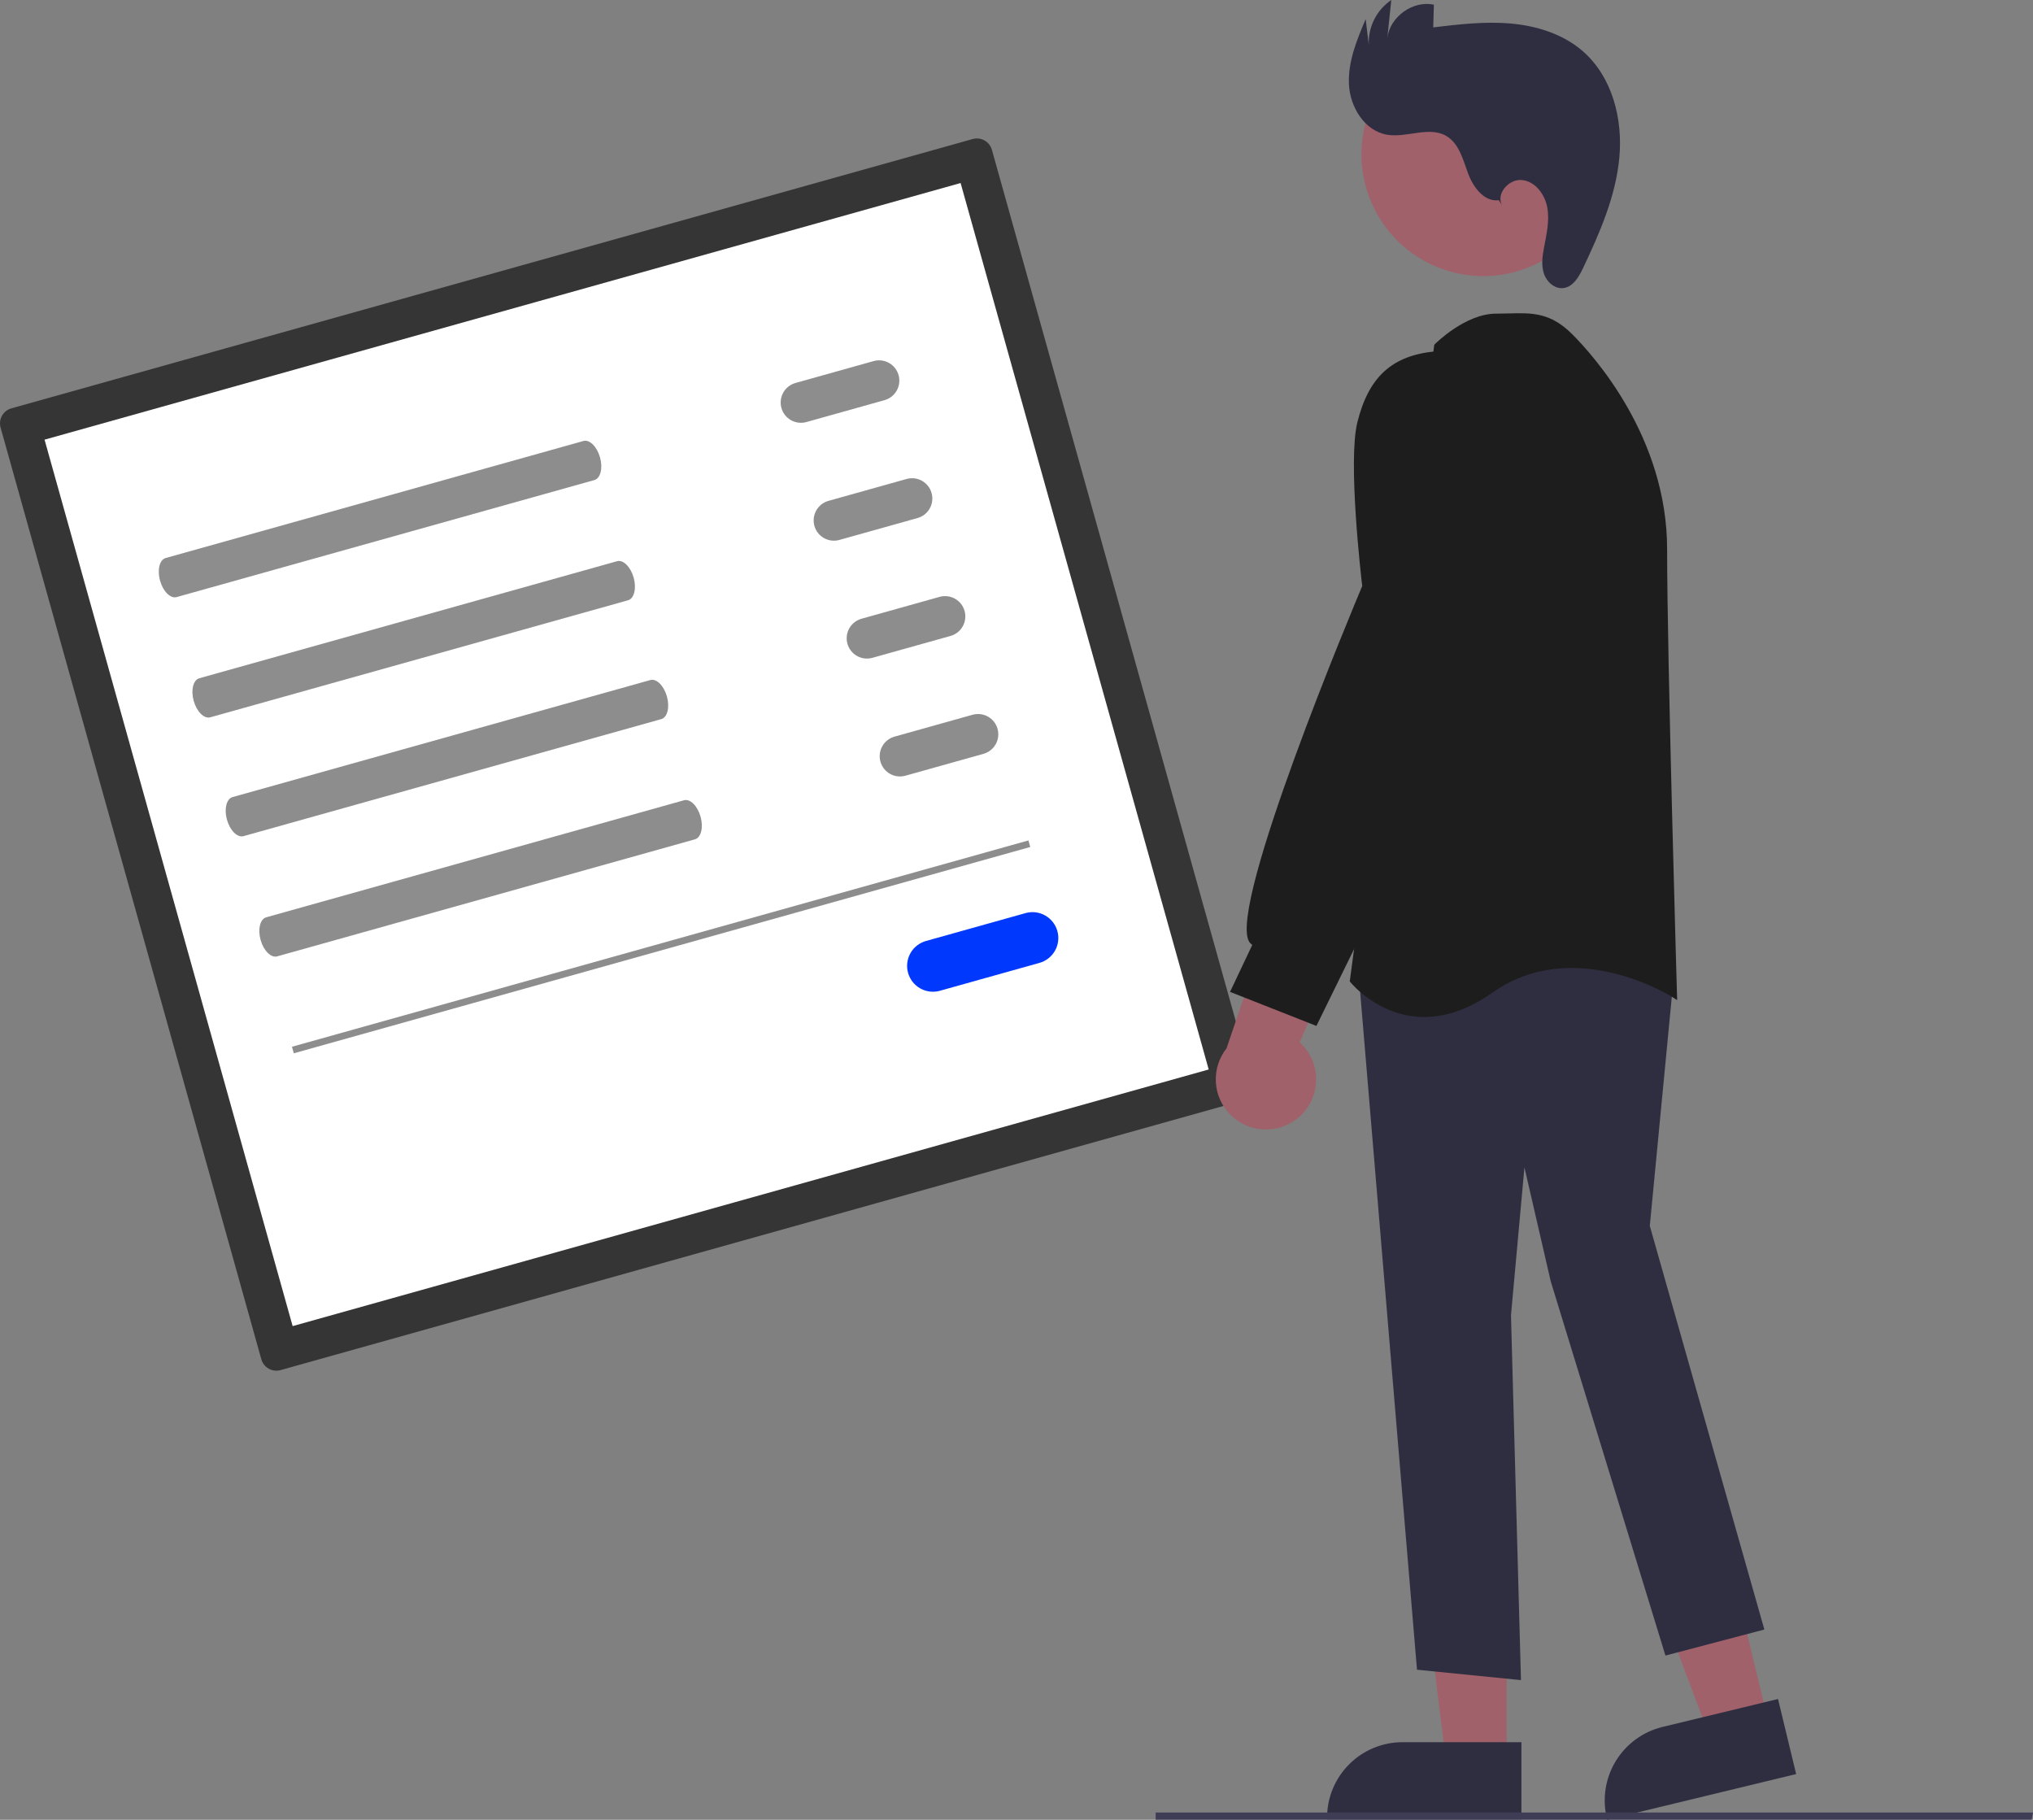 <svg width="610" height="546" viewBox="0 0 610 546" fill="none" xmlns="http://www.w3.org/2000/svg">
<rect x="0" y="0" width="610" height="546" fill="#808080" stroke="none"/>
<g clip-path="url(#clip0_6_64)">
<path d="M3.418 122.517C2.224 122.853 1.211 123.649 0.603 124.731C-0.005 125.813 -0.16 127.092 0.173 128.288L78.414 407.84C78.75 409.035 79.546 410.048 80.628 410.656C81.709 411.265 82.988 411.42 84.183 411.086L372.62 330.285C373.814 329.949 374.826 329.152 375.435 328.07C376.043 326.988 376.198 325.709 375.864 324.513L297.623 44.962C297.287 43.767 296.491 42.754 295.41 42.145C294.328 41.536 293.05 41.382 291.854 41.715L3.418 122.517Z" fill="#1D1D1D" fill-opacity="0.75"/>
<path d="M87.808 397.886L362.67 320.887L288.229 54.916L13.368 131.915L87.808 397.886Z" fill="white"/>
<path d="M49.708 167.429C47.874 167.943 47.118 170.991 48.023 174.223C48.927 177.455 51.155 179.666 52.989 179.152L178.35 144.034C180.183 143.521 180.939 140.473 180.035 137.241C179.13 134.009 176.902 131.798 175.068 132.311L49.708 167.429Z" fill="#1D1D1D" fill-opacity="0.5"/>
<path d="M59.804 203.5C57.97 204.014 57.214 207.062 58.118 210.294C59.023 213.526 61.251 215.737 63.085 215.223L188.445 180.105C190.279 179.592 191.035 176.544 190.13 173.312C189.226 170.08 186.998 167.869 185.164 168.382L59.804 203.5Z" fill="#1D1D1D" fill-opacity="0.5"/>
<path d="M69.783 239.156C67.949 239.669 67.193 242.717 68.097 245.949C69.002 249.181 71.23 251.392 73.064 250.879L198.424 215.761C200.258 215.247 201.014 212.199 200.11 208.967C199.205 205.736 196.977 203.524 195.143 204.038L69.783 239.156Z" fill="#1D1D1D" fill-opacity="0.5"/>
<path d="M79.878 275.227C78.045 275.74 77.288 278.788 78.193 282.02C79.098 285.252 81.326 287.463 83.159 286.95L208.52 251.832C210.354 251.318 211.11 248.27 210.205 245.038C209.301 241.806 207.073 239.595 205.239 240.109L79.878 275.227Z" fill="#1D1D1D" fill-opacity="0.5"/>
<path d="M238.687 114.905C237.917 115.12 237.197 115.485 236.568 115.978C235.938 116.472 235.413 117.085 235.02 117.782C234.628 118.479 234.376 119.246 234.281 120.04C234.185 120.835 234.247 121.64 234.462 122.41C234.678 123.18 235.043 123.901 235.537 124.53C236.031 125.159 236.644 125.684 237.341 126.076C238.039 126.468 238.806 126.718 239.6 126.813C240.394 126.908 241.199 126.845 241.969 126.628L265.404 120.063C266.958 119.628 268.275 118.593 269.066 117.186C269.857 115.779 270.057 114.115 269.622 112.561C269.187 111.006 268.153 109.688 266.746 108.896C265.34 108.105 263.677 107.905 262.123 108.34L238.687 114.905Z" fill="#1D1D1D" fill-opacity="0.5"/>
<path d="M248.587 150.277C247.817 150.492 247.097 150.857 246.468 151.35C245.838 151.844 245.312 152.456 244.92 153.153C244.528 153.85 244.276 154.618 244.181 155.412C244.085 156.206 244.147 157.012 244.362 157.782C244.578 158.552 244.943 159.273 245.437 159.902C245.931 160.531 246.544 161.056 247.241 161.448C247.939 161.839 248.706 162.09 249.5 162.185C250.294 162.28 251.099 162.217 251.868 162L275.304 155.435C276.858 155 278.175 153.965 278.966 152.558C279.757 151.151 279.957 149.487 279.522 147.932C279.087 146.378 278.053 145.06 276.646 144.268C275.24 143.477 273.577 143.277 272.023 143.712L248.587 150.277Z" fill="#1D1D1D" fill-opacity="0.5"/>
<path d="M258.487 185.649C257.718 185.865 256.998 186.23 256.37 186.723C255.742 187.217 255.217 187.83 254.825 188.526C254.433 189.223 254.183 189.99 254.087 190.784C253.992 191.577 254.054 192.382 254.269 193.152C254.484 193.922 254.849 194.641 255.343 195.27C255.836 195.899 256.449 196.424 257.145 196.816C257.841 197.208 258.608 197.459 259.401 197.554C260.195 197.649 260.999 197.588 261.768 197.372L285.204 190.807C286.758 190.372 288.075 189.337 288.866 187.93C289.657 186.523 289.857 184.859 289.422 183.304C288.987 181.75 287.953 180.432 286.546 179.64C285.14 178.849 283.477 178.649 281.923 179.084L258.487 185.649Z" fill="#1D1D1D" fill-opacity="0.5"/>
<path d="M268.387 221.021C266.835 221.458 265.52 222.493 264.73 223.899C263.94 225.306 263.741 226.968 264.176 228.522C264.61 230.075 265.644 231.392 267.049 232.184C268.453 232.976 270.115 233.177 271.668 232.744L295.104 226.179C296.656 225.742 297.971 224.707 298.761 223.3C299.551 221.894 299.75 220.231 299.315 218.678C298.881 217.124 297.847 215.807 296.442 215.016C295.037 214.224 293.376 214.023 291.823 214.456L268.387 221.021Z" fill="#1D1D1D" fill-opacity="0.5"/>
<path d="M277.846 282.332C276.864 282.606 275.946 283.071 275.145 283.7C274.343 284.328 273.673 285.109 273.173 285.997C272.673 286.885 272.353 287.863 272.231 288.875C272.109 289.887 272.187 290.913 272.462 291.895C272.737 292.877 273.202 293.794 273.832 294.596C274.461 295.397 275.242 296.067 276.131 296.566C277.019 297.065 277.997 297.384 279.008 297.505C280.02 297.626 281.046 297.546 282.026 297.27L311.888 288.905C313.868 288.35 315.547 287.031 316.555 285.238C317.563 283.446 317.818 281.325 317.263 279.345C316.709 277.364 315.391 275.684 313.598 274.676C311.806 273.667 309.687 273.412 307.707 273.967L277.846 282.332Z" fill="#0038FD"/>
<path d="M308.578 252.164L87.605 314.067L88.155 316.032L309.128 254.13L308.578 252.164Z" fill="#1D1D1D" fill-opacity="0.5"/>
<path d="M530.542 516.367L512.82 520.653L487.86 454.305L514.017 447.978L530.542 516.367Z" fill="#A0616A"/>
<path d="M482.244 546L482.124 545.504C480.72 539.663 481.688 533.503 484.818 528.376C487.947 523.248 492.982 519.572 498.817 518.154L533.492 509.767L538.934 532.289L482.244 546Z" fill="#2F2E41"/>
<path d="M452.087 528.446L433.855 528.445L425.181 458.086L452.09 458.087L452.087 528.446Z" fill="#A0616A"/>
<path d="M456.503 545.894L398.18 545.892V545.382C398.181 539.372 400.567 533.609 404.815 529.359C409.062 525.11 414.823 522.722 420.83 522.722H420.831L456.504 522.724L456.503 545.894Z" fill="#2F2E41"/>
<path d="M425.166 500.978L407.463 289.899L480.747 276.384L481.037 276.332L502.486 290.127L495.021 367.81L529.395 488.923L499.714 496.737L465.285 384.412L457.406 350.254L453.368 394.64L456.366 504.1L425.166 500.978Z" fill="#2F2E41"/>
<path d="M405.193 294.687L404.999 294.441L430.323 103.68L430.356 103.43L430.535 103.252C430.908 102.878 439.781 94.106 448.907 94.106C450.226 94.106 451.481 94.073 452.684 94.043C459.668 93.861 465.184 93.716 471.741 100.276C478.421 106.958 500.216 131.36 500.216 164.781C500.216 197.13 503.16 297.658 503.19 298.669L503.231 300.089L502.041 299.314C501.748 299.126 472.434 280.451 447.848 297.811C440.166 303.236 433.264 305.138 427.362 305.138C413.626 305.138 405.311 294.836 405.193 294.687Z" fill="#1D1D1D"/>
<path d="M462.552 78.366C480.253 68.686 486.758 46.481 477.082 28.772C467.405 11.062 445.211 4.554 427.51 14.235C409.809 23.916 403.303 46.12 412.98 63.829C422.656 81.539 444.85 88.047 462.552 78.366Z" fill="#A0616A"/>
<path d="M389.114 335.682C390.842 334.343 392.255 332.64 393.254 330.694C394.254 328.749 394.815 326.608 394.897 324.422C394.98 322.236 394.583 320.059 393.733 318.044C392.884 316.028 391.603 314.223 389.981 312.757L410.725 263.805L383.564 268.806L368.03 314.525C365.747 317.414 364.604 321.04 364.815 324.717C365.027 328.394 366.579 331.865 369.178 334.473C371.777 337.081 375.242 338.644 378.916 338.867C382.59 339.09 386.219 337.957 389.114 335.682H389.114Z" fill="#A0616A"/>
<path d="M369.072 297.604L375.752 283.495C375.339 283.247 374.999 282.894 374.766 282.472C368.525 271.652 406.222 181.793 408.734 175.833C408.351 172.591 404.394 138.239 407.287 126.66C410.693 113.029 417.687 106.676 430.673 105.418C444.993 104.073 448.857 123.529 448.894 123.726L448.907 173.743L432.472 231.319L394.989 307.817L369.072 297.604Z" fill="#1D1D1D"/>
<path d="M449.701 60.069C445.323 60.639 442.02 56.156 440.488 52.013C438.956 47.87 437.788 43.046 433.981 40.808C428.78 37.751 422.126 41.428 416.178 40.419C409.461 39.28 405.094 32.158 404.751 25.351C404.409 18.544 407.117 11.996 409.774 5.72L410.701 13.52C410.577 10.877 411.133 8.245 412.316 5.878C413.499 3.511 415.269 1.487 417.457 -3.05176e-05L416.262 11.445C417.011 5.033 423.916 0.065 430.23 1.394L430.042 8.213C437.8 7.29 445.626 6.366 453.407 7.069C461.188 7.772 469.023 10.235 474.921 15.362C483.742 23.031 486.964 35.658 485.882 47.3C484.801 58.942 479.997 69.878 474.991 80.443C473.731 83.101 471.989 86.101 469.068 86.439C466.444 86.743 464.043 84.549 463.227 82.035C462.411 79.521 462.809 76.79 463.298 74.192C464.036 70.268 464.966 66.257 464.272 62.325C463.578 58.393 460.751 54.508 456.789 54.026C452.827 53.544 448.773 58.074 450.678 61.583L449.701 60.069Z" fill="#2F2E41"/>
<path d="M609.61 545.977H346.749V543.828H610L609.61 545.977Z" fill="#3F3D56"/>
</g>
<defs>
<clipPath id="clip0_6_64">
<rect width="610" height="546" fill="white"/>
</clipPath>
</defs>
</svg>
